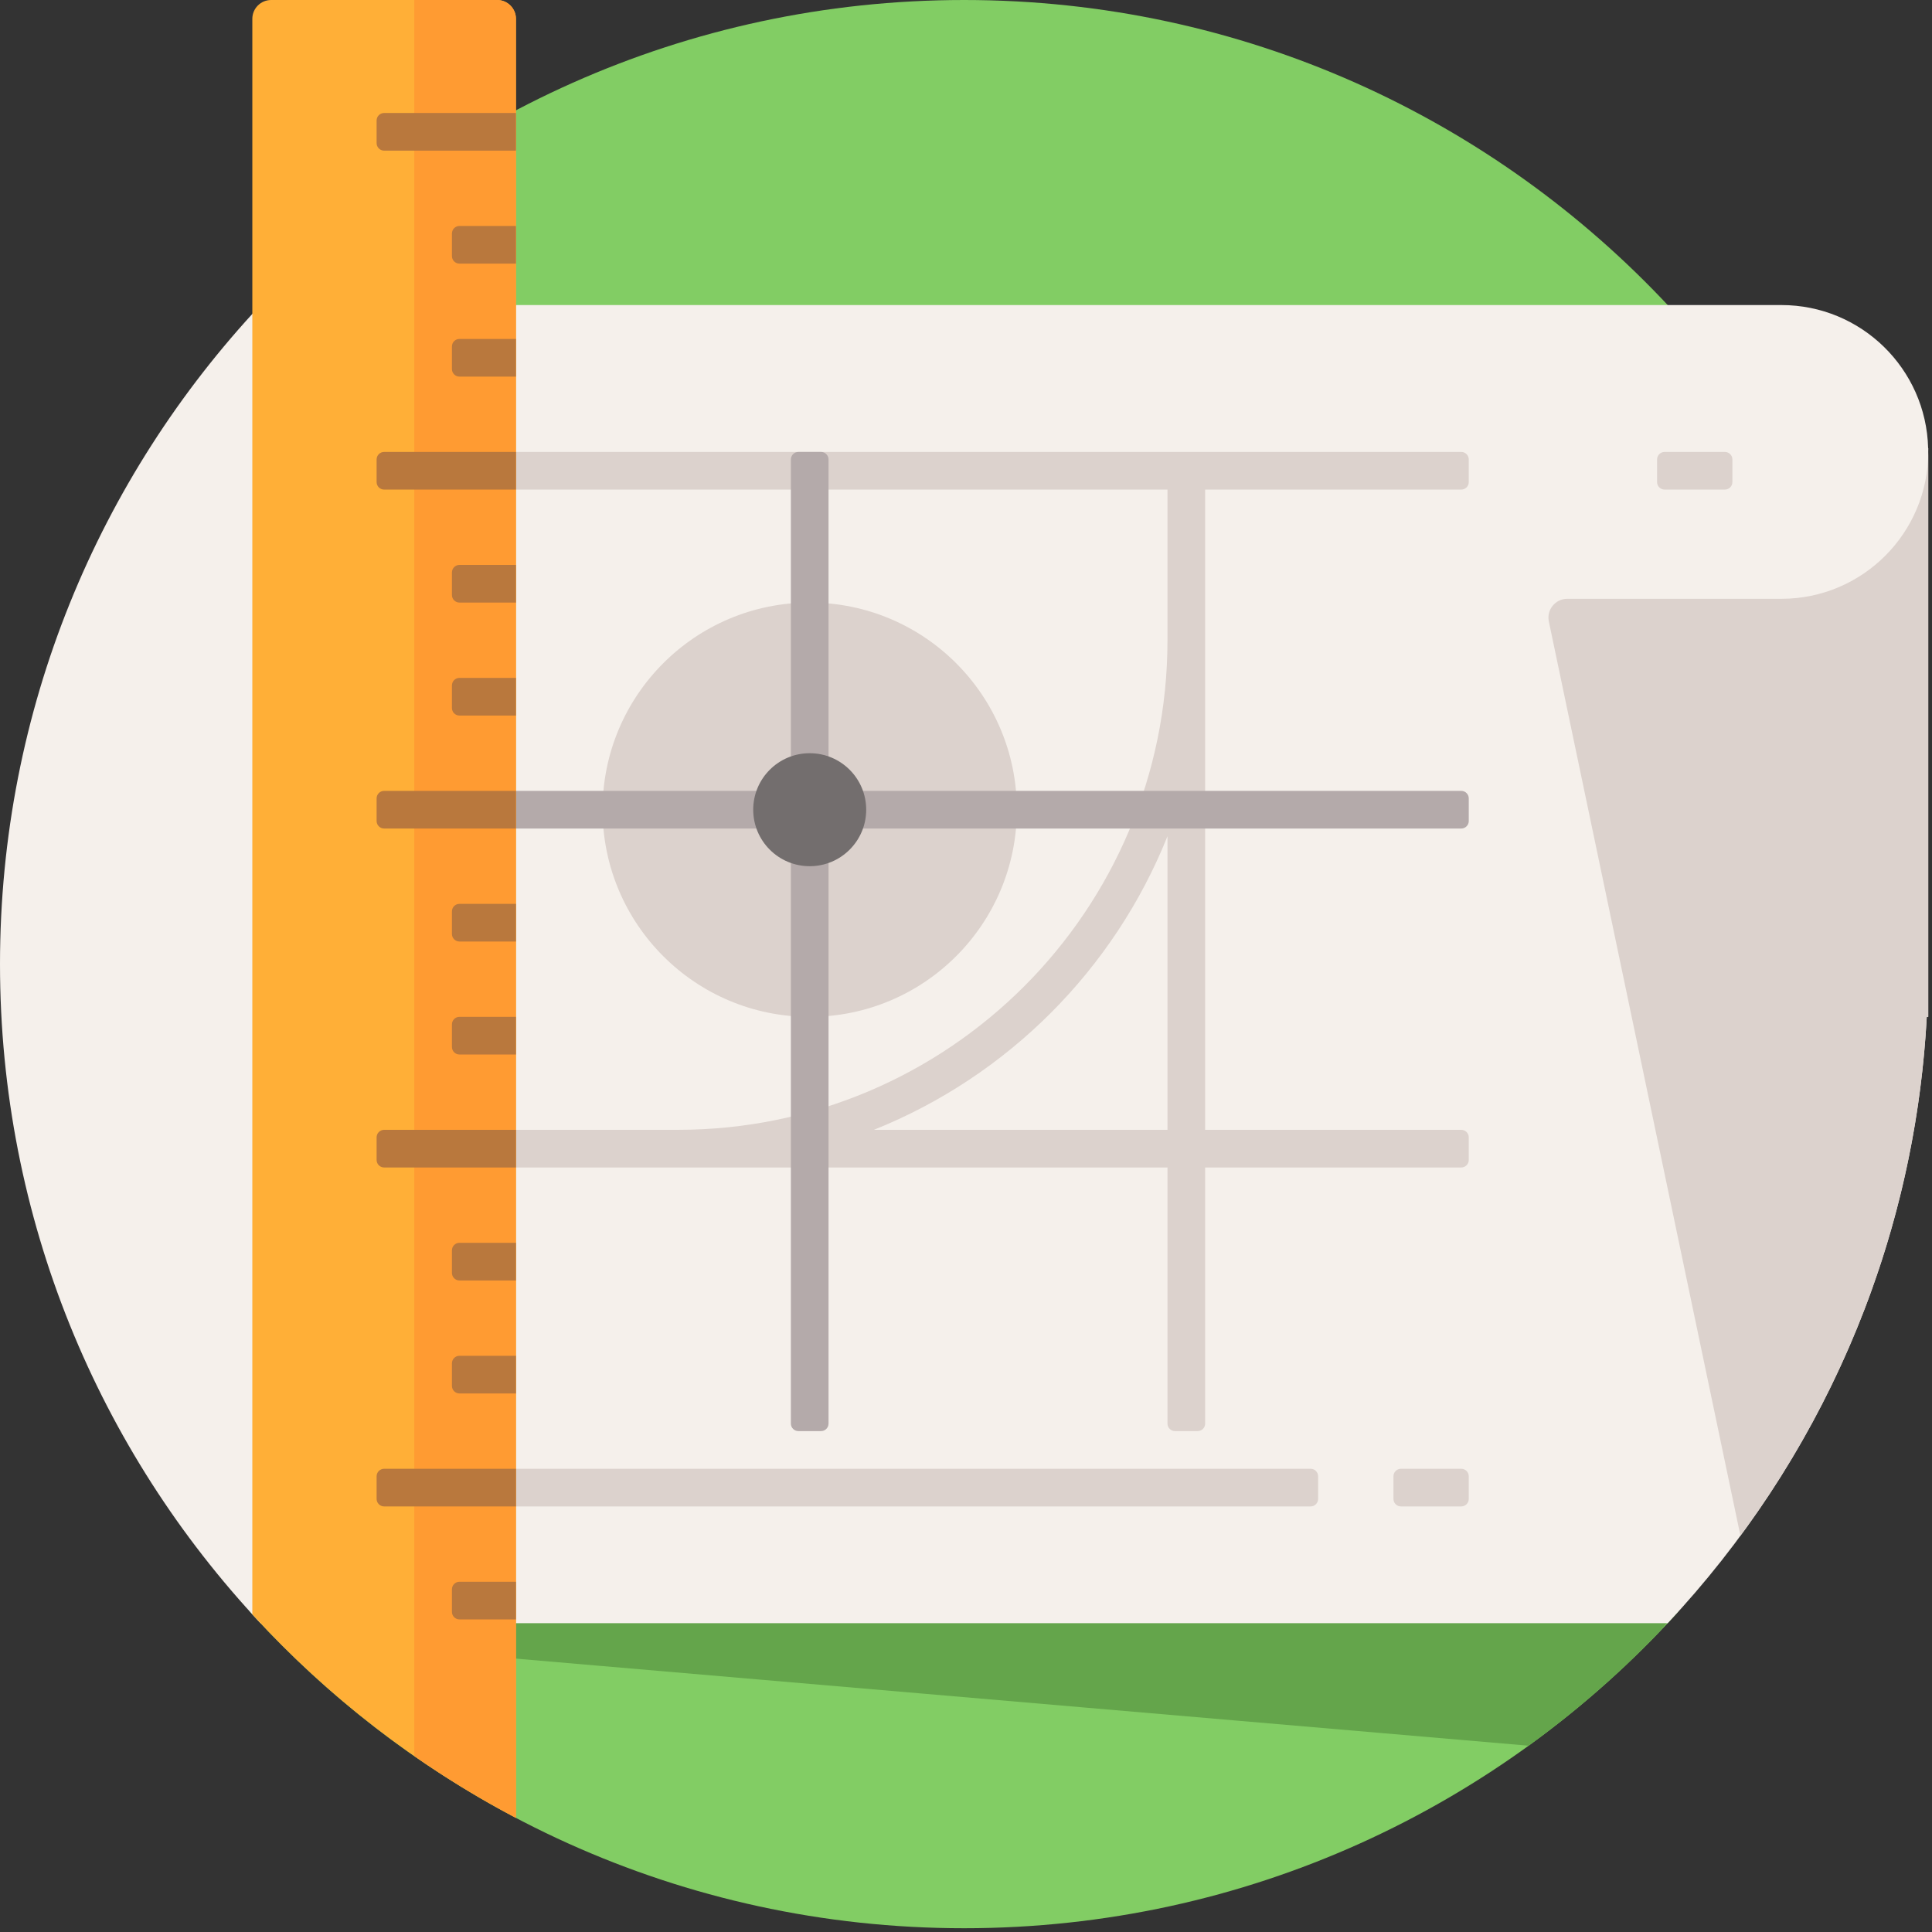 <?xml version="1.0" encoding="iso-8859-1"?>
<!-- Generator: Adobe Illustrator 19.0.0, SVG Export Plug-In . SVG Version: 6.00 Build 0)  -->
<svg version="1.1" id="Capa_1" xmlns="http://www.w3.org/2000/svg" xmlns:xlink="http://www.w3.org/1999/xlink" x="0px" y="0px"
	 viewBox="0 0 513 513" style="enable-background:new 0 0 512 512;" xml:space="preserve">
<rect x="0" y="0" width="513" height="513" fill="#333333" stroke="none"/>
<path style="fill:#82CD64;" d="M72.285,90c-4.355,0-6.649-5.2-3.682-8.387C115.34,31.409,181.998,0,256,0
	s140.66,31.409,187.397,81.613C446.364,84.8,444.07,90,439.715,90H72.285z M70.442,420c-4.332,0-6.633,5.15-3.716,8.352
	C113.546,479.742,181.002,512,256,512s142.454-32.258,189.274-83.648c2.917-3.202,0.616-8.352-3.716-8.352H70.442z"/>
<path style="fill:#64A54B;" d="M439.438,434.536c-10.314,10.6-21.539,20.308-33.551,28.999L72.913,434.902
	c-0.186-0.19-0.371-0.38-0.556-0.571C49.022,410.305,66.242,370,99.734,370h312.163C445.489,370,462.864,410.46,439.438,434.536z"/>
<path style="fill:#F5F0EB;" d="M512,119v1v150h-0.39c-3.352,62.149-28.868,118.401-68.788,161H69.177C26.28,385.223,0,323.685,0,256
	S26.28,126.777,69.177,81h373.646H473c21.204,0,38.443,16.925,38.975,38H512z"/>
<g>
	<path style="fill:#DCD2CD;" d="M512,119v1c0-0.335-0.017-0.667-0.025-1H512z M473,159h-56.844c-3.174,0-5.545,2.919-4.894,6.025
		l50.871,242.755c28.737-38.96,46.703-86.345,49.477-137.78H512V120C512,141.539,494.539,159,473,159z"/>
	<path style="fill:#DCD2CD;" d="M270,215c0,30.376-24.624,55-55,55s-55-24.624-55-55s24.624-55,55-55S270,184.624,270,215z"/>
	<path style="fill:#DCD2CD;" d="M132,390h216c1.105,0,2,0.895,2,2v6c0,1.105-0.895,2-2,2H132c-1.105,0-2-0.895-2-2v-6
		C130,390.895,130.895,390,132,390z M440,122v6c0,1.105,0.895,2,2,2h16c1.105,0,2-0.895,2-2v-6c0-1.105-0.895-2-2-2h-16
		C440.895,120,440,120.895,440,122z M372,400h16c1.105,0,2-0.895,2-2v-6c0-1.105-0.895-2-2-2h-16c-1.105,0-2,0.895-2,2v6
		C370,399.105,370.895,400,372,400z M320,120h68c1.105,0,2,0.895,2,2v6c0,1.105-0.895,2-2,2h-68v40v130h68c1.105,0,2,0.895,2,2v6
		c0,1.105-0.895,2-2,2h-68v68c0,1.105-0.895,2-2,2h-6c-1.105,0-2-0.895-2-2v-68H180l0,0h-48c-1.105,0-2-0.895-2-2v-6
		c0-1.105,0.895-2,2-2h48l0,0c71.797,0,130-58.203,130-130v-40H132c-1.105,0-2-0.895-2-2v-6c0-1.105,0.895-2,2-2h178H320z
		 M310,222.042c-14.208,35.459-42.499,63.75-77.958,77.958H310V222.042z"/>
</g>
<path style="fill:#B4AAAA;" d="M388,220H222c-1.105,0-2,0.895-2,2v156c0,1.105-0.895,2-2,2h-6c-1.105,0-2-0.895-2-2V222
	c0-1.105-0.895-2-2-2h-76c-1.105,0-2-0.895-2-2v-6c0-1.105,0.895-2,2-2h76c1.105,0,2-0.895,2-2v-86c0-1.105,0.895-2,2-2h6
	c1.105,0,2,0.895,2,2v86c0,1.105,0.895,2,2,2h166c1.105,0,2,0.895,2,2v6C390,219.105,389.105,220,388,220z"/>
<path style="fill:#FFAF37;" d="M132,0c2.761,0,5,2.239,5,5v24.302V260v222.698c-26.387-13.88-50.059-32.221-70-54.037V260V83.339V5
	c0-2.761,2.239-5,5-5H132z"/>
<path style="fill:#FF9B32;" d="M137,5v24.302V260v222.698c-9.359-4.923-18.369-10.418-27-16.42V273.137V0h22
	C134.761,0,137,2.239,137,5z"/>
<path style="fill:#B9783D;" d="M122,60h15v10h-15c-1.104,0-2-0.896-2-2v-6C120,60.896,120.896,60,122,60z M120,92v6
	c0,1.104,0.896,2,2,2h15V90h-15C120.896,90,120,90.896,120,92z M120,152v6c0,1.104,0.896,2,2,2h15v-10h-15
	C120.896,150,120,150.896,120,152z M120,182v6c0,1.104,0.896,2,2,2h15v-10h-15C120.896,180,120,180.896,120,182z M102,30
	c-1.104,0-2,0.896-2,2v6c0,1.104,0.896,2,2,2h35V30H102z M100,122v6c0,1.104,0.896,2,2,2h35v-10h-35
	C100.896,120,100,120.896,100,122z M100,212v6c0,1.104,0.896,2,2,2h35v-10h-35C100.896,210,100,210.896,100,212z M120,242v6
	c0,1.104,0.896,2,2,2h15v-10h-15C120.896,240,120,240.896,120,242z M120,272v6c0,1.104,0.896,2,2,2h15v-10h-15
	C120.896,270,120,270.896,120,272z M120,332v6c0,1.104,0.896,2,2,2h15v-10h-15C120.896,330,120,330.896,120,332z M120,362v6
	c0,1.104,0.896,2,2,2h15v-10h-15C120.896,360,120,360.896,120,362z M100,302v6c0,1.104,0.896,2,2,2h35v-10h-35
	C100.896,300,100,300.896,100,302z M120,422v6c0,1.104,0.896,2,2,2h15v-10h-15C120.896,420,120,420.896,120,422z M100,392v6
	c0,1.104,0.896,2,2,2h35v-10h-35C100.896,390,100,390.896,100,392z"/>
<path style="fill:#736E6E;" d="M230,215c0,8.284-6.716,15-15,15s-15-6.716-15-15s6.716-15,15-15S230,206.716,230,215z"/>
<g>
</g>
<g>
</g>
<g>
</g>
<g>
</g>
<g>
</g>
<g>
</g>
<g>
</g>
<g>
</g>
<g>
</g>
<g>
</g>
<g>
</g>
<g>
</g>
<g>
</g>
<g>
</g>
<g>
</g>
</svg>
